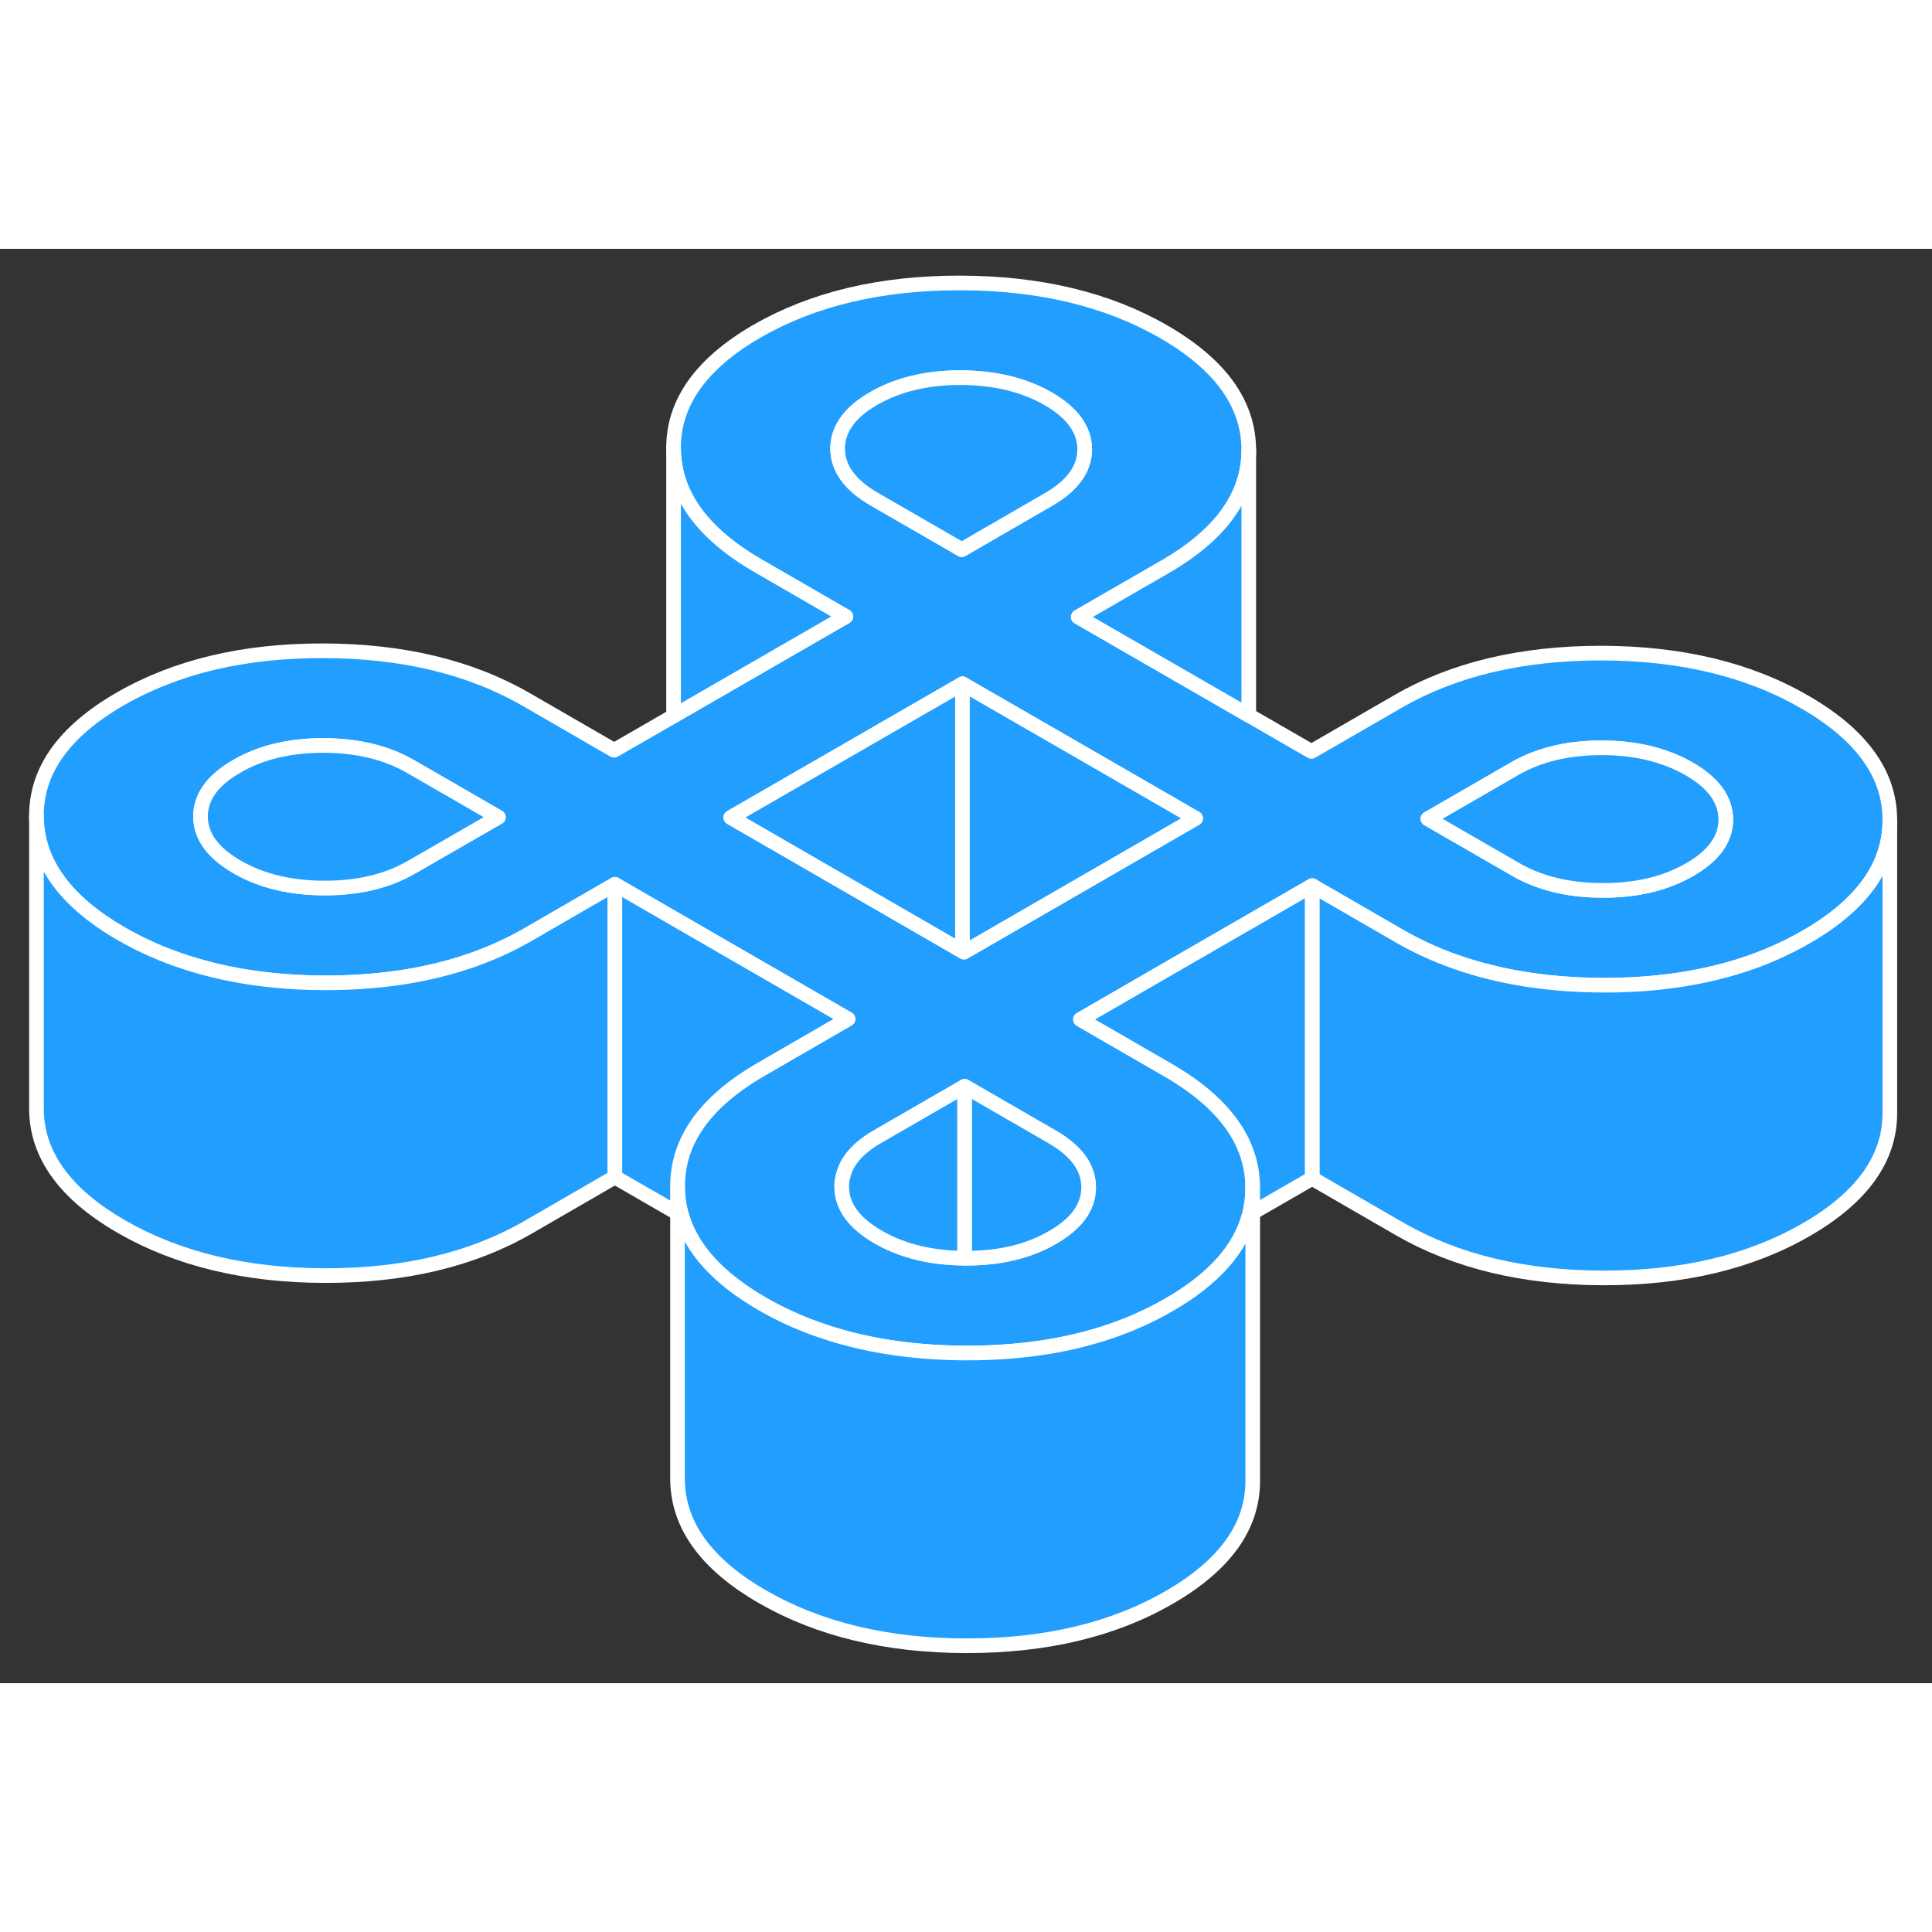 <svg width="48" height="48" viewBox="0 0 132 98" fill="#229EFF" xmlns="http://www.w3.org/2000/svg" stroke-width="1px" stroke-linecap="round" stroke-linejoin="round"><rect x="0" y="0" width="132" height="98" fill="#333333" stroke="none"/><path d="M123.32 30.972C119.48 28.742 114.84 27.632 109.41 27.622C103.99 27.622 99.36 28.712 95.54 30.912L89.6 34.342L85.32 31.872L85.03 31.702L73.67 25.152L75.76 23.942L79.61 21.722C83.41 19.522 85.32 16.872 85.32 13.762V13.712C85.3 10.572 83.37 7.902 79.52 5.672C75.67 3.452 71.03 2.342 65.61 2.332C60.18 2.322 55.56 3.422 51.73 5.622C47.91 7.832 46 10.502 46.02 13.642C46.04 16.772 47.97 19.452 51.82 21.672L55.61 23.862L57.79 25.122L46.25 31.782L46.02 31.922L41.96 34.262L35.99 30.812C32.14 28.582 27.5 27.472 22.08 27.462C16.65 27.452 12.03 28.552 8.2 30.762C4.38 32.972 2.47 35.642 2.49 38.772C2.51 41.902 4.44 44.582 8.29 46.802C9.68 47.602 11.17 48.262 12.77 48.772C15.59 49.682 18.73 50.142 22.2 50.152C25.63 50.152 28.73 49.722 31.52 48.842C33.15 48.332 34.67 47.662 36.08 46.852L42.01 43.422L51.37 48.832L57.94 52.622L52.01 56.052C48.18 58.262 46.28 60.932 46.29 64.062C46.29 64.752 46.39 65.422 46.58 66.062C47.25 68.352 49.09 70.362 52.09 72.092C53.27 72.772 54.53 73.352 55.86 73.822C58.84 74.882 62.19 75.422 65.91 75.442H66C69.71 75.442 73.04 74.942 76 73.912C77.38 73.432 78.67 72.842 79.88 72.142C82.93 70.382 84.75 68.332 85.36 65.992C85.51 65.412 85.59 64.802 85.59 64.182V64.132C85.58 61.002 83.64 58.322 79.79 56.102L73.82 52.652L80.24 48.942L89.65 43.512L95.62 46.962C97.01 47.762 98.5 48.422 100.1 48.932C102.92 49.842 106.07 50.302 109.54 50.312C112.96 50.312 116.07 49.882 118.86 49.002C120.49 48.492 122 47.822 123.41 47.012C127.22 44.812 129.12 42.162 129.12 39.052V39.002C129.11 35.872 127.17 33.192 123.32 30.972ZM28.11 42.252C26.46 43.202 24.48 43.682 22.17 43.672C19.85 43.672 17.86 43.192 16.2 42.232C14.54 41.272 13.71 40.132 13.7 38.792C13.7 37.452 14.52 36.312 16.17 35.362C17.81 34.402 19.8 33.932 22.11 33.932C24.43 33.942 26.42 34.422 28.07 35.382L34.05 38.832L28.11 42.252ZM57.23 13.662C57.23 12.322 58.05 11.172 59.7 10.222C61.35 9.272 63.33 8.802 65.64 8.802C67.96 8.812 69.95 9.292 71.61 10.242C73.27 11.202 74.1 12.352 74.11 13.692C74.11 15.022 73.29 16.172 71.64 17.122L65.71 20.552L59.73 17.102C58.07 16.142 57.24 14.992 57.23 13.662ZM74.24 63.212C74.33 63.502 74.38 63.802 74.38 64.112C74.38 65.452 73.57 66.592 71.92 67.542C70.27 68.502 68.29 68.972 65.97 68.962H65.91C63.62 68.952 61.66 68.472 60.01 67.522C58.35 66.562 57.51 65.422 57.51 64.082C57.51 63.812 57.54 63.542 57.62 63.292C57.87 62.282 58.66 61.402 59.97 60.652L65.91 57.222L71.88 60.672C73.16 61.412 73.94 62.252 74.24 63.212ZM65.86 48.052L65.76 47.992L49.93 38.852L57.37 34.562L65.76 29.722L74 34.472L81.69 38.912L65.86 48.052ZM115.45 42.412C113.8 43.362 111.82 43.842 109.5 43.832C107.18 43.832 105.2 43.352 103.54 42.392L97.56 38.942L103.5 35.512C105.15 34.562 107.13 34.092 109.45 34.092C111.76 34.102 113.75 34.582 115.41 35.532C117.07 36.492 117.9 37.642 117.91 38.982C117.92 40.312 117.1 41.462 115.45 42.412Z" stroke="white" stroke-linejoin="round"/><path d="M74.11 13.692C74.11 15.022 73.29 16.172 71.64 17.122L65.71 20.552L59.73 17.102C58.07 16.142 57.24 14.992 57.23 13.662C57.23 12.322 58.05 11.172 59.7 10.222C61.35 9.272 63.33 8.802 65.64 8.802C67.96 8.812 69.95 9.292 71.61 10.242C73.27 11.202 74.1 12.352 74.11 13.692Z" stroke="white" stroke-linejoin="round"/><path d="M117.91 38.982C117.92 40.312 117.1 41.462 115.45 42.412C113.8 43.362 111.82 43.842 109.5 43.832C107.18 43.832 105.2 43.352 103.54 42.392L97.56 38.942L103.5 35.512C105.15 34.562 107.13 34.092 109.45 34.092C111.76 34.092 113.75 34.582 115.41 35.532C117.07 36.492 117.9 37.642 117.91 38.982Z" stroke="white" stroke-linejoin="round"/><path d="M85.59 64.182V84.132C85.61 87.262 83.71 89.932 79.88 92.142C76.06 94.352 71.43 95.452 66 95.442C60.58 95.432 55.94 94.312 52.09 92.092C48.24 89.872 46.31 87.192 46.29 84.062V64.062C46.29 64.752 46.39 65.422 46.58 66.062C47.25 68.352 49.09 70.362 52.09 72.092C53.27 72.772 54.53 73.352 55.86 73.822C58.84 74.882 62.19 75.422 65.91 75.442H66C69.71 75.452 73.04 74.942 76 73.912C77.38 73.432 78.67 72.842 79.88 72.142C82.93 70.382 84.75 68.332 85.36 65.992C85.51 65.412 85.59 64.802 85.59 64.182Z" stroke="white" stroke-linejoin="round"/><path d="M65.91 57.222V68.962C63.62 68.952 61.66 68.472 60.01 67.522C58.35 66.562 57.51 65.422 57.51 64.082C57.51 63.812 57.54 63.542 57.62 63.292C57.87 62.282 58.66 61.402 59.97 60.652L65.91 57.222Z" stroke="white" stroke-linejoin="round"/><path d="M74.38 64.112C74.38 65.452 73.57 66.592 71.92 67.542C70.27 68.502 68.29 68.972 65.97 68.962H65.91V57.222L71.88 60.672C73.16 61.412 73.94 62.252 74.24 63.212C74.33 63.502 74.38 63.802 74.38 64.112Z" stroke="white" stroke-linejoin="round"/><path d="M65.76 29.722V47.992L49.93 38.852L57.37 34.562L65.76 29.722Z" stroke="white" stroke-linejoin="round"/><path d="M81.69 38.912L65.86 48.052L65.76 47.992V29.722L74 34.472L81.69 38.912Z" stroke="white" stroke-linejoin="round"/><path d="M34.05 38.832L28.11 42.252C26.46 43.202 24.48 43.682 22.17 43.672C19.85 43.672 17.86 43.192 16.2 42.232C14.54 41.272 13.71 40.132 13.7 38.792C13.7 37.452 14.52 36.312 16.17 35.362C17.81 34.402 19.8 33.932 22.11 33.932C24.43 33.942 26.42 34.422 28.07 35.382L34.05 38.832Z" stroke="white" stroke-linejoin="round"/><path d="M129.12 39.052V59.002C129.14 62.132 127.24 64.802 123.41 67.012C119.59 69.222 114.96 70.322 109.54 70.312C104.11 70.302 99.47 69.182 95.62 66.962L89.65 63.512V43.512L95.62 46.962C97.01 47.762 98.5 48.422 100.1 48.932C102.92 49.842 106.07 50.302 109.54 50.312C112.96 50.322 116.07 49.882 118.86 49.002C120.49 48.492 122 47.822 123.41 47.012C127.22 44.812 129.12 42.162 129.12 39.052Z" stroke="white" stroke-linejoin="round"/><path d="M42.01 43.422V63.422L36.08 66.852C32.25 69.062 27.63 70.162 22.2 70.152C16.78 70.142 12.14 69.022 8.29 66.802C4.44 64.582 2.51 61.902 2.49 58.772V38.772C2.51 41.902 4.44 44.582 8.29 46.802C9.68 47.602 11.17 48.262 12.77 48.772C15.59 49.682 18.73 50.142 22.2 50.152C25.63 50.152 28.73 49.722 31.52 48.842C33.15 48.332 34.67 47.662 36.08 46.852L42.01 43.422Z" stroke="white" stroke-linejoin="round"/><path d="M57.79 25.122L46.25 31.782L46.02 31.922V13.642C46.04 16.772 47.97 19.452 51.82 21.672L55.61 23.862L57.79 25.122Z" stroke="white" stroke-linejoin="round"/><path d="M85.32 13.762V31.872L85.03 31.702L73.67 25.152L75.76 23.942L79.61 21.722C83.41 19.522 85.32 16.872 85.32 13.762Z" stroke="white" stroke-linejoin="round"/><path d="M57.94 52.622L52.01 56.052C48.18 58.262 46.28 60.932 46.29 64.062V65.892L42.01 63.422V43.422L51.37 48.832L57.94 52.622Z" stroke="white" stroke-linejoin="round"/><path d="M89.65 43.512V63.512L85.59 65.852V64.132C85.58 61.002 83.64 58.322 79.79 56.102L73.82 52.652L80.24 48.942L89.65 43.512Z" stroke="white" stroke-linejoin="round"/></svg>